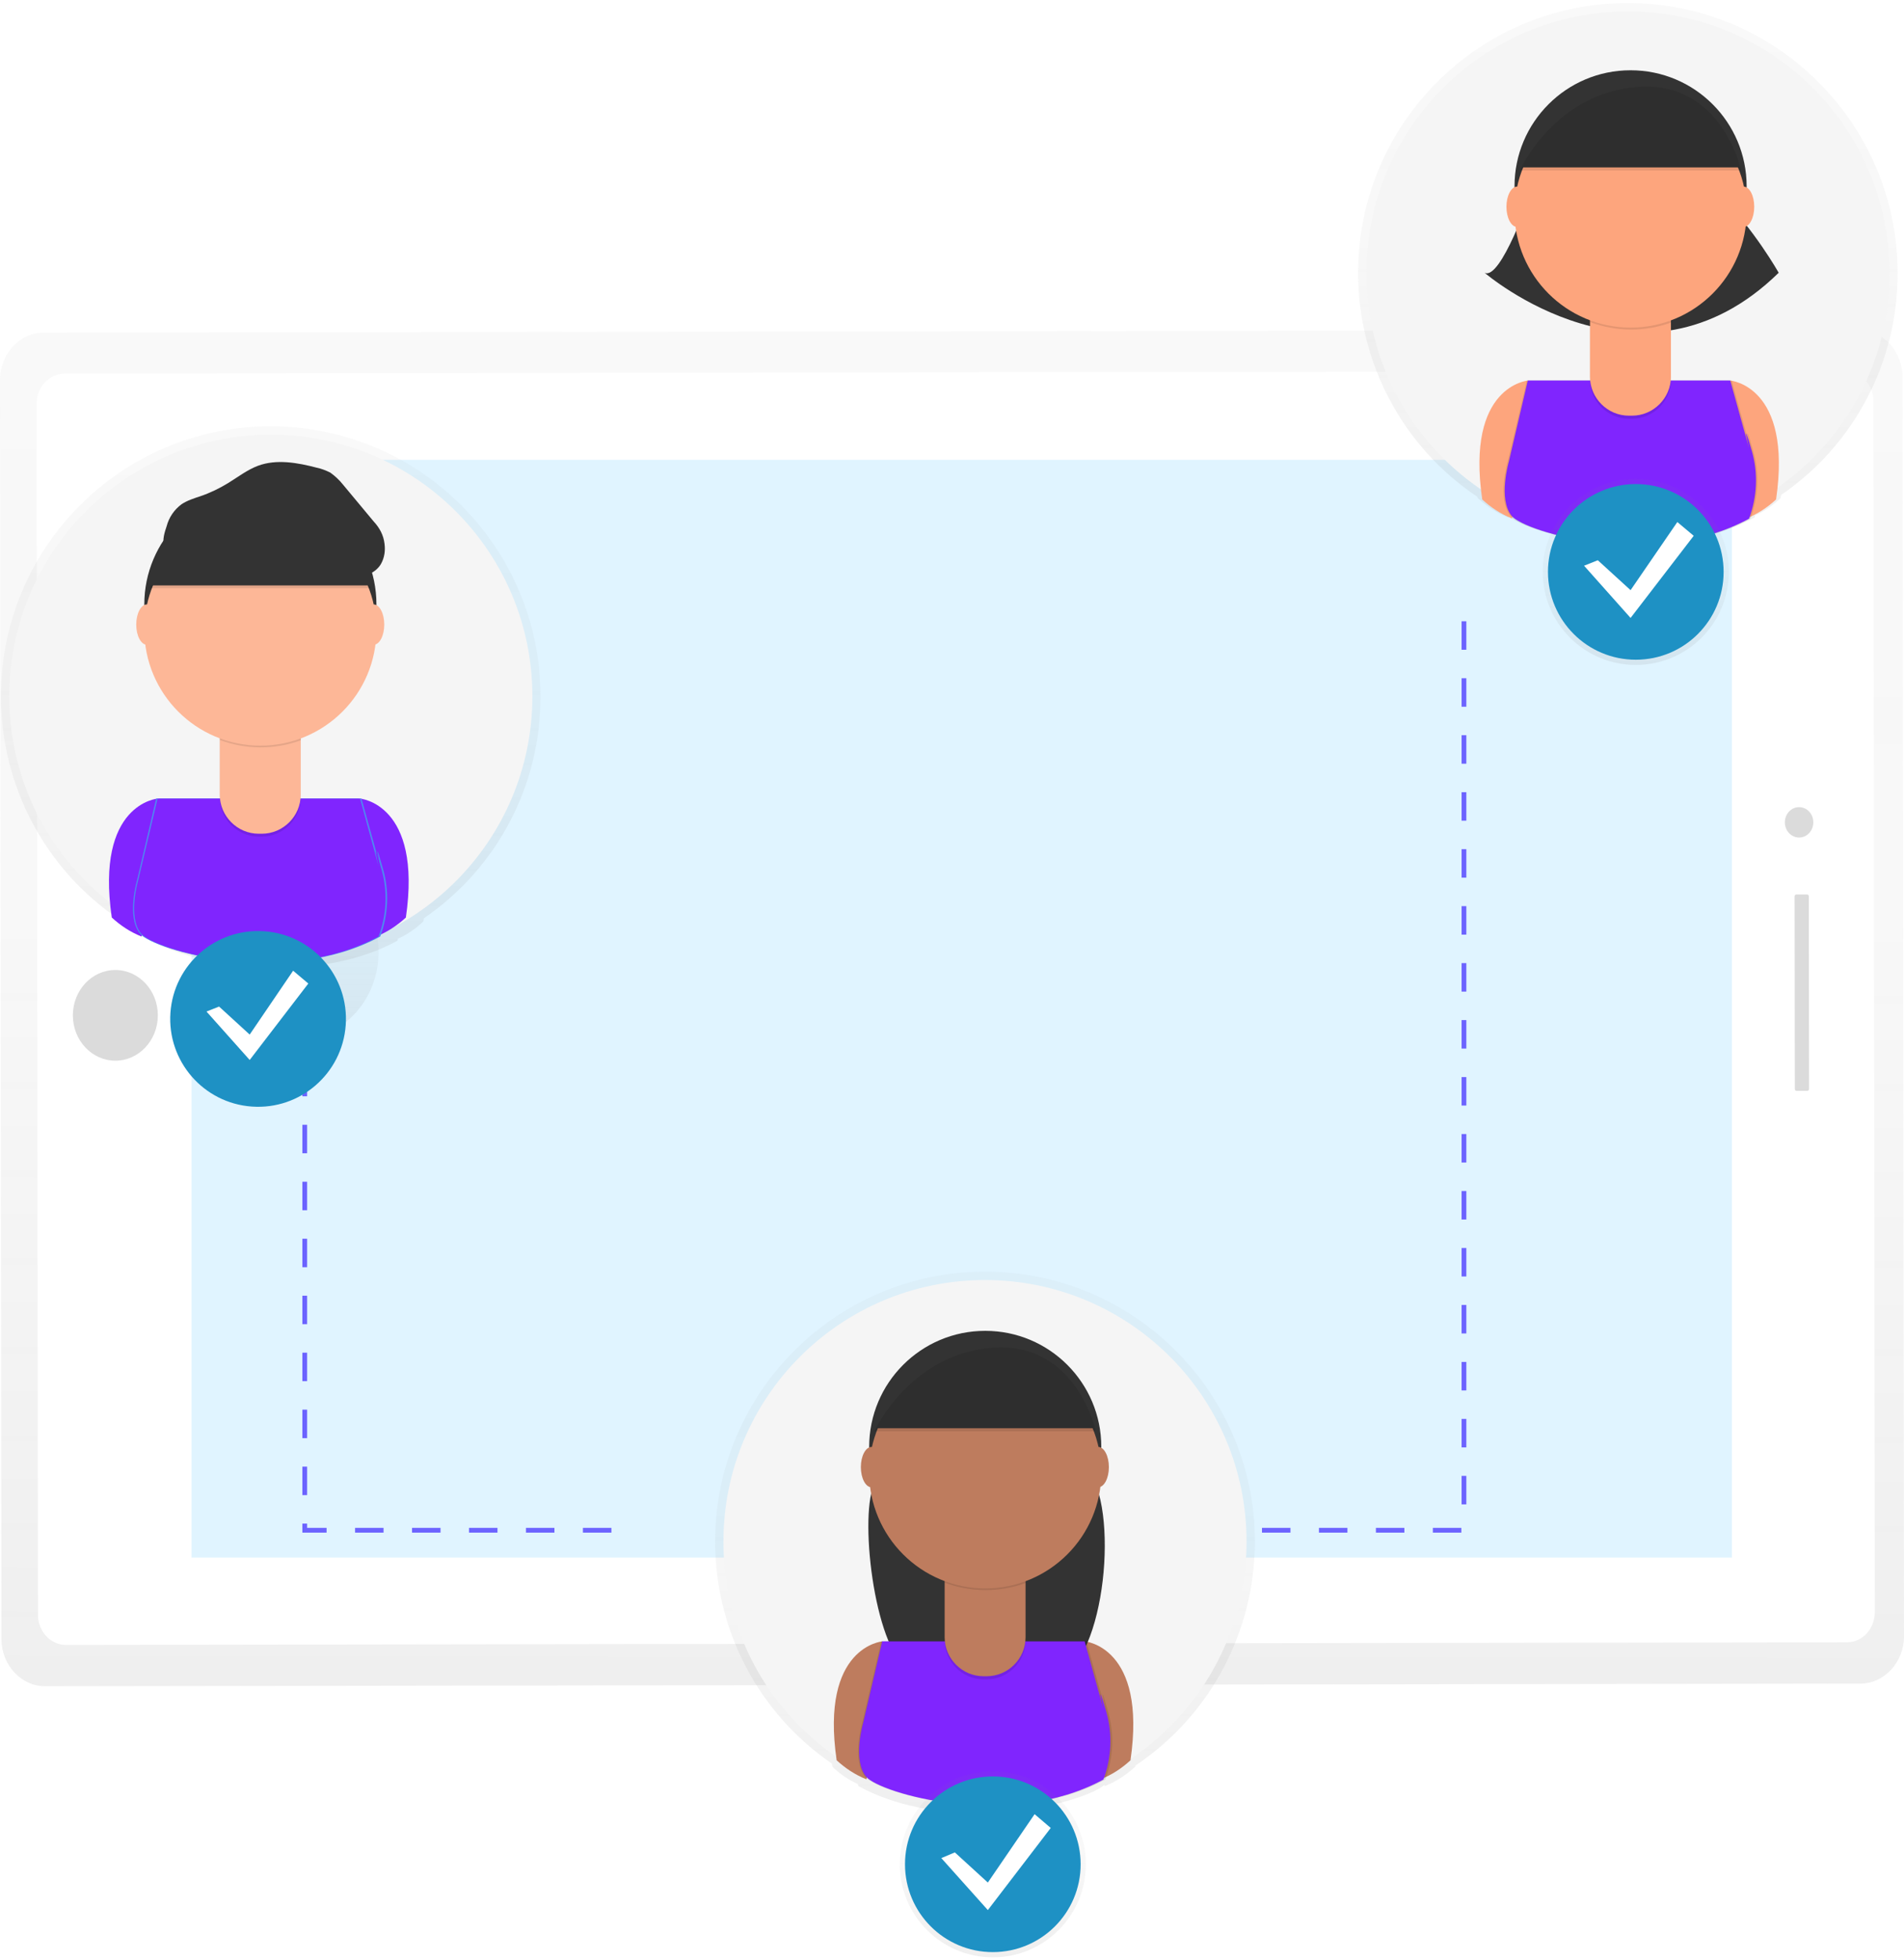<?xml version="1.0" encoding="utf-8"?>
<!-- Generator: Adobe Illustrator 22.0.0, SVG Export Plug-In . SVG Version: 6.00 Build 0)  -->
<svg version="1.1" id="a335945a-1107-4320-8aa0-2afe397d1c78"
	 xmlns="http://www.w3.org/2000/svg" xmlns:xlink="http://www.w3.org/1999/xlink" x="0px" y="0px" viewBox="0 0 802.2 825.6"
	 style="enable-background:new 0 0 802.2 825.6;" xml:space="preserve">
<style type="text/css">
	.st0{opacity:0.5;}
	.st1{fill:url(#SVGID_1_);}
	.st2{fill:url(#SVGID_2_);}
	.st3{fill:#FFFFFF;}
	.st4{opacity:0.2;fill:#68CBFF;enable-background:new    ;}
	.st5{fill:#DBDBDB;}
	.st6{fill:none;stroke:#6C63FF;stroke-width:2;stroke-miterlimit:10;stroke-dasharray:12;}
	.st7{fill:url(#SVGID_3_);}
	.st8{fill:url(#SVGID_4_);}
	.st9{fill:#F5F5F5;}
	.st10{fill:#8025FE;}
	.st11{fill:#333333;}
	.st12{fill:#4D8AF0;}
	.st13{opacity:0.1;enable-background:new    ;}
	.st14{fill:#FDB797;}
	.st15{fill:#1E91C4;}
	.st16{fill:url(#SVGID_5_);}
	.st17{fill:#FDA57D;}
	.st18{fill:url(#SVGID_6_);}
	.st19{fill:url(#SVGID_7_);}
	.st20{fill:#BE7C5E;}
	.st21{fill:url(#SVGID_8_);}
</style>
<title>Playful cat</title>
<g>
	<g>
		<g class="st0">
			
				<linearGradient id="SVGID_1_" gradientUnits="userSpaceOnUse" x1="815.467" y1="681.01" x2="244.286" y2="680.25" gradientTransform="matrix(0 1 -1.02 0 1095.344 -105.875)">
				<stop  offset="0" style="stop-color:#808080;stop-opacity:0.25"/>
				<stop  offset="0.54" style="stop-color:#808080;stop-opacity:0.12"/>
				<stop  offset="1" style="stop-color:#808080;stop-opacity:0.1"/>
			</linearGradient>
			<path class="st1" d="M0.6,690.3L0,160.1c0-11,8.3-20,18.4-20l764.8-1.1c10.1,0,18.4,9,18.4,20l0.6,530.2c0,11-8.3,20-18.4,20
				L19,710.3C8.9,710.3,0.6,701.4,0.6,690.3z"/>
		</g>
		
			<linearGradient id="SVGID_2_" gradientUnits="userSpaceOnUse" x1="530.767" y1="1019.763" x2="530.767" y2="349.676" gradientTransform="matrix(1.396263e-03 1 -1.02 1.424188e-03 1095.408 -106.067)">
			<stop  offset="0" style="stop-color:#000000;stop-opacity:9.000000e-02"/>
			<stop  offset="0.55" style="stop-color:#000000;stop-opacity:7.000000e-02"/>
			<stop  offset="1" style="stop-color:#000000;stop-opacity:2.000000e-02"/>
		</linearGradient>
		<polygon class="st2" points="59.3,180 739.6,178.9 740.3,671.3 59.9,672.4 		"/>
		<path class="st3" d="M27.1,157.4l750.5-1.1c6.4,0,11.7,5.7,11.7,12.7l0.6,510.1c0,7-5.2,12.7-11.7,12.7l-750.5,1.1
			c-6.4,0-11.7-5.7-11.7-12.7l-0.6-510.1C15.5,163.1,20.6,157.5,27.1,157.4z"/>
		<rect x="80.7" y="193.7" class="st4" width="649" height="462.4"/>
		<ellipse class="st5" cx="48.6" cy="427.7" rx="17.9" ry="19.1"/>
		<ellipse class="st5" cx="758" cy="346.4" rx="6" ry="6.4"/>
		<path class="st5" d="M762.1,377.6l0.1,81.1c0,0.4-0.3,0.8-0.7,0.8h-4.6c-0.4,0-0.7-0.3-0.7-0.8l-0.1-81.1c0-0.4,0.3-0.8,0.7-0.8
			h4.6C761.8,376.8,762.1,377.1,762.1,377.6z"/>
		<polyline class="st6" points="616.8,261.7 616.8,644.6 522.6,644.6 		"/>
		<polyline class="st6" points="128.4,401.8 128.4,644.6 265.5,644.6 		"/>
		<g class="st0">
			
				<linearGradient id="SVGID_3_" gradientUnits="userSpaceOnUse" x1="22.544" y1="539.336" x2="22.544" y2="466.336" gradientTransform="matrix(1 0 0 1 103.462 -101.813)">
				<stop  offset="0" style="stop-color:#808080;stop-opacity:0.25"/>
				<stop  offset="0.54" style="stop-color:#808080;stop-opacity:0.12"/>
				<stop  offset="1" style="stop-color:#808080;stop-opacity:0.1"/>
			</linearGradient>
			<ellipse class="st7" cx="126" cy="401" rx="33.5" ry="36.5"/>
		</g>
	</g>
	<title>connected</title>
	<g>
		<g class="st0">
			
				<linearGradient id="SVGID_4_" gradientUnits="userSpaceOnUse" x1="173.549" y1="592.572" x2="173.549" y2="364.585" gradientTransform="matrix(1 0 0 1 -59.478 -185.003)">
				<stop  offset="0" style="stop-color:#808080;stop-opacity:0.25"/>
				<stop  offset="0.54" style="stop-color:#808080;stop-opacity:0.12"/>
				<stop  offset="1" style="stop-color:#808080;stop-opacity:0.1"/>
			</linearGradient>
			<path class="st8" d="M227.7,293.3c0-62.7-50.9-113.7-113.7-113.7S0.4,230.5,0.4,293.3c0,37.8,18.8,73.3,50.3,94.3l0.1,0.5
				c3.8,3.5,8.1,6.3,12.9,8.2l0.1-0.5c5.4,4.6,27.7,11.8,53.5,11.8h0.5c16.3,0,34.1-2.9,49.6-11.3c0,0,0.1-0.3,0.3-0.9
				c4-1.8,7.6-4.3,10.7-7.3c0.1-0.4,0.1-0.9,0.2-1.3C209.5,365.7,227.9,330.6,227.7,293.3z"/>
		</g>
		<circle class="st9" cx="114.1" cy="293.3" r="110.2"/>
		<path class="st10" d="M66.4,336.4c0,0-26.3,2.1-19.3,50.1c3.7,3.4,7.8,6.1,12.5,8l14.8-50.1L66.4,336.4z"/>
		<path class="st10" d="M151.7,336.4c0,0,26.3,2.1,19.3,50.1c-3.7,3.4-7.8,6.1-12.5,8l-14.8-50.1L151.7,336.4z"/>
		<circle class="st11" cx="109.7" cy="254.6" r="48.9"/>
		<path class="st12" d="M151.1,336.4H65.8l-8,34.1c0,0-4.7,15.8,1.2,22.8c5.9,7,60.2,22.8,100,1.2c3.4-9.1,3.9-19,1.2-28.4
			c-4.5-15.9-1.2-1.2-1.2-1.2L151.1,336.4z"/>
		<path class="st12" d="M152.3,336.4H67l-8,34.1c0,0-4.7,15.8,1.2,22.8c5.9,7,60.2,22.8,100,1.2c3.4-9.1,3.9-19,1.2-28.4
			c-4.5-15.9-1.2-1.2-1.2-1.2L152.3,336.4z"/>
		<path class="st10" d="M151.7,336.4H66.4l-8.1,34.1c0,0-4.7,15.8,1.2,22.8c5.9,7,60.2,22.8,100,1.2c3.4-9.1,3.9-19,1.2-28.4
			c-4.5-15.9-1.2-1.2-1.2-1.2L151.7,336.4z"/>
		<path class="st13" d="M92.5,308.1h34.2l0,0V336c0,9-7.4,16.4-16.4,16.4H109c-9,0-16.4-7.4-16.4-16.4v-27.9H92.5z"/>
		<path class="st14" d="M92.5,306.9h34.2l0,0v27.9c0,9-7.4,16.4-16.4,16.4H109c-9,0-16.4-7.4-16.4-16.4v-27.9H92.5z"/>
		<path class="st13" d="M92.6,311.7c11,4.1,23.1,4.2,34.2,0.1v-4.2H92.6V311.7z"/>
		<circle class="st14" cx="109.7" cy="265.2" r="48.9"/>
		<path class="st13" d="M62.9,247.8h93.3c0,0-8-37.6-43.2-35.2S62.9,247.8,62.9,247.8z"/>
		<path class="st11" d="M62.9,246.6h93.3c0,0-8-37.6-43.2-35.2S62.9,246.6,62.9,246.6z"/>
		<ellipse class="st14" cx="61.9" cy="263.1" rx="4.5" ry="8.5"/>
		<ellipse class="st14" cx="157.4" cy="263.1" rx="4.5" ry="8.5"/>
		<path class="st11" d="M70.2,221.7c1-3.8,3.2-7,6.3-9.3c2.4-1.6,5.3-2.5,8-3.4c4.1-1.4,8-3.3,11.6-5.5c4.2-2.6,8.1-5.6,12.6-7.3
			c7.8-2.9,16.7-1.3,24.7,0.8c2,0.4,4,1.2,5.8,2.1c1.9,1.4,3.7,3,5.2,4.9l12.9,15.5c1.3,1.4,2.4,2.9,3.2,4.5c0.8,1.6,1.3,3.3,1.5,5
			c0.4,2.9,0,5.8-1.4,8.4c-2.1,3.8-6.7,5.6-11,5.8c-4.3,0.2-8.5-1.1-12.7-2.3c-13.3-3.9-26.9-7.5-40.6-9.1
			c-6.9-0.9-13.8-1.1-20.6-0.6c-2.1,0.1-5,1.2-6.3-1.1C68,228,69.6,223.5,70.2,221.7z"/>
		
			<ellipse transform="matrix(7.088901e-02 -0.998 0.998 7.088901e-02 -327.399 507.053)" class="st15" cx="108.5" cy="429.3" rx="37" ry="37"/>
	</g>
	<polygon class="st3" points="92.3,424 105.2,435.8 123.5,408.9 129.9,414.3 105.2,446.5 87,426.1 	"/>
	<g>
		<g class="st0">
			
				<linearGradient id="SVGID_5_" gradientUnits="userSpaceOnUse" x1="745.345" y1="414.313" x2="745.345" y2="186.326" gradientTransform="matrix(1 0 0 1 -59.478 -185.003)">
				<stop  offset="0" style="stop-color:#808080;stop-opacity:0.25"/>
				<stop  offset="0.54" style="stop-color:#808080;stop-opacity:0.12"/>
				<stop  offset="1" style="stop-color:#808080;stop-opacity:0.1"/>
			</linearGradient>
			<path class="st16" d="M799.5,115c0-62.7-50.9-113.7-113.7-113.7S572.2,52.2,572.2,115c0,37.8,18.8,73.3,50.3,94.3l0.1,0.5
				c3.8,3.5,8.1,6.3,12.9,8.2l0.1-0.5c5.4,4.6,27.7,11.8,53.5,11.8h0.5c16.3,0,34.1-2.9,49.6-11.3c0,0,0.1-0.3,0.3-0.9
				c4-1.8,7.6-4.3,10.7-7.3c0.1-0.4,0.1-0.9,0.2-1.3C781.3,187.4,799.6,152.4,799.5,115z"/>
		</g>
		<circle class="st9" cx="685.9" cy="115" r="110.2"/>
		<path class="st17" d="M643.8,160.3c0,0-26.3,2.1-19.3,50.1c3.7,3.4,7.8,6.1,12.5,8l14.8-50.1L643.8,160.3z"/>
		<path class="st17" d="M729,160.3c0,0,26.3,2.1,19.3,50.1c-3.7,3.4-7.8,6.1-12.5,8L721,168.3L729,160.3z"/>
		<path class="st11" d="M644.8,81.9c0,0-12.5,36.4-19.3,33c0,0,65.9,56.8,123.9,0c0,0-10.2-18.2-25-33H644.8z"/>
		<circle class="st11" cx="687" cy="78.5" r="48.9"/>
		<path class="st13" d="M728.5,160.3h-85.2l-8.1,34.2c0,0-4.6,15.8,1.2,22.8c5.8,7,60.2,22.8,100,1.2c3.4-9.1,3.9-19.1,1.2-28.5
			c-4.5-15.9-1.2-1.2-1.2-1.2L728.5,160.3z"/>
		<path class="st13" d="M729.6,160.3h-85.3l-8,34.2c0,0-4.6,15.8,1.2,22.8c5.8,7,60.2,22.8,100,1.2c3.4-9.1,3.9-19.1,1.2-28.5
			c-4.5-15.9-1.2-1.2-1.2-1.2L729.6,160.3z"/>
		<path class="st10" d="M729,160.3h-85.3l-8,34.2c0,0-4.6,15.8,1.2,22.8c5.8,7,60.2,22.8,100,1.2c3.4-9.1,3.9-19.1,1.2-28.5
			c-4.5-15.9-1.2-1.2-1.2-1.2L729,160.3z"/>
		<path class="st13" d="M669.9,132.1H704l0,0V160c0,9-7.4,16.4-16.4,16.4h-1.3c-9,0-16.4-7.4-16.4-16.4V132.1L669.9,132.1z"/>
		<path class="st17" d="M669.9,130.8H704l0,0v27.9c0,9-7.4,16.4-16.4,16.4h-1.3c-9,0-16.4-7.4-16.4-16.4V130.8z"/>
		<path class="st13" d="M670,135.7c11,4.1,23.1,4.2,34.2,0.1v-4.2H670V135.7z"/>
		<circle class="st17" cx="687" cy="89.1" r="48.9"/>
		<path class="st11" d="M640.3,70.5h93.3c0,0-8-37.6-43.2-35.2C655.1,37.6,640.3,70.5,640.3,70.5z"/>
		<ellipse class="st17" cx="639.2" cy="87.1" rx="4.5" ry="8.5"/>
		<ellipse class="st17" cx="734.6" cy="87.1" rx="4.5" ry="8.5"/>
		<path class="st13" d="M640.3,71.8h93.3c0,0-8-37.6-43.2-35.2C655.1,38.9,640.3,71.8,640.3,71.8z"/>
		<g class="st0">
			
				<linearGradient id="SVGID_6_" gradientUnits="userSpaceOnUse" x1="585.735" y1="381.942" x2="585.735" y2="303.511" gradientTransform="matrix(1 0 0 1 103.462 -101.813)">
				<stop  offset="0" style="stop-color:#808080;stop-opacity:0.25"/>
				<stop  offset="0.54" style="stop-color:#808080;stop-opacity:0.12"/>
				<stop  offset="1" style="stop-color:#808080;stop-opacity:0.1"/>
			</linearGradient>
			<circle class="st18" cx="689.2" cy="240.9" r="39.2"/>
		</g>
		<circle class="st15" cx="689.2" cy="240.9" r="37"/>
		<polygon class="st3" points="673.2,236 687,248.6 706.7,219.9 713.6,225.7 687,260.3 667.4,238.3 		"/>
	</g>
	<g>
		<g class="st0">
			
				<linearGradient id="SVGID_7_" gradientUnits="userSpaceOnUse" x1="-538.488" y1="948.694" x2="-538.488" y2="720.707" gradientTransform="matrix(-1 0 0 1 -123.478 -185.003)">
				<stop  offset="0" style="stop-color:#808080;stop-opacity:0.25"/>
				<stop  offset="0.54" style="stop-color:#808080;stop-opacity:0.12"/>
				<stop  offset="1" style="stop-color:#808080;stop-opacity:0.1"/>
			</linearGradient>
			<path class="st19" d="M301.3,649.4c0-62.7,50.9-113.7,113.7-113.7s113.7,50.9,113.7,113.7c0,37.8-18.8,73.3-50.3,94.3l-0.1,0.5
				c-3.8,3.5-8.1,6.3-12.9,8.2l-0.1-0.5c-5.4,4.6-27.7,11.8-53.5,11.8h-0.5c-16.3,0-34.1-2.9-49.6-11.3c0,0-0.1-0.3-0.3-0.9
				c-4-1.8-7.6-4.3-10.7-7.3c-0.1-0.4-0.1-0.9-0.2-1.3C319.6,721.7,301.3,686.8,301.3,649.4z"/>
		</g>
		<circle class="st9" cx="415" cy="649.4" r="110.2"/>
		<path class="st20" d="M371.8,691.4c0,0-26.3,2.1-19.3,50.1c3.7,3.4,7.8,6.1,12.5,8l14.8-50.1L371.8,691.4z"/>
		<path class="st20" d="M457,691.4c0,0,26.3,2.1,19.3,50.1c-3.7,3.4-7.8,6.1-12.6,8L449,699.3L457,691.4z"/>
		<path class="st11" d="M372.9,613c0,0-2,5.9-4.8,12.7c-6.2,14.9,0.9,72.1,15.9,78.2c16.8,6.9,38.9,11.3,61.8,2.9
			c20-7.3,26.1-72.4,12-88.3c-1.6-1.8-3.4-3.8-5.2-5.5H372.9z"/>
		<circle class="st11" cx="415.1" cy="609.5" r="48.9"/>
		<path class="st13" d="M456.6,691.4h-85.3l-8,34.2c0,0-4.6,15.8,1.2,22.8c5.8,7,60.2,22.8,100,1.2c3.4-9.1,3.9-19.1,1.2-28.5
			c-4.5-15.9-1.2-1.2-1.2-1.2L456.6,691.4z"/>
		<path class="st13" d="M457.7,691.4h-85.2l-8,34.2c0,0-4.6,15.8,1.2,22.8s60.2,22.8,100,1.2c3.4-9.1,3.9-19.1,1.2-28.5
			c-4.5-15.9-1.2-1.2-1.2-1.2L457.7,691.4z"/>
		<path class="st10" d="M457,691.4h-85.3l-8,34.2c0,0-4.6,15.8,1.2,22.8c5.8,7,60.2,22.8,100,1.2c3.4-9.1,3.9-19.1,1.2-28.5
			c-4.5-15.9-1.2-1.2-1.2-1.2L457,691.4z"/>
		<path class="st13" d="M397.9,663h34.2l0,0V691c0,9-7.4,16.4-16.4,16.4h-1.3c-9,0-16.4-7.4-16.4-16.4V663L397.9,663z"/>
		<path class="st20" d="M397.9,661.8h34.2l0,0v27.9c0,9-7.4,16.4-16.4,16.4h-1.3c-9,0-16.4-7.4-16.4-16.4V661.8L397.9,661.8z"/>
		<path class="st13" d="M398,666.7c11,4.1,23.1,4.2,34.2,0.1v-4.2H398V666.7z"/>
		<circle class="st20" cx="415.1" cy="620.2" r="48.9"/>
		<path class="st11" d="M368.4,601.6h93.3c0,0-8-37.6-43.2-35.2C383.2,568.7,368.4,601.6,368.4,601.6z"/>
		<ellipse class="st20" cx="367.2" cy="618" rx="4.5" ry="8.5"/>
		<ellipse class="st20" cx="462.7" cy="618" rx="4.5" ry="8.5"/>
		<path class="st13" d="M368.4,602.9h93.3c0,0-8-37.6-43.2-35.2S368.4,602.9,368.4,602.9z"/>
		<g class="st0">
			
				<linearGradient id="SVGID_8_" gradientUnits="userSpaceOnUse" x1="314.879" y1="926.315" x2="314.879" y2="847.884" gradientTransform="matrix(1 0 0 1 103.462 -101.813)">
				<stop  offset="0" style="stop-color:#808080;stop-opacity:0.25"/>
				<stop  offset="0.54" style="stop-color:#808080;stop-opacity:0.12"/>
				<stop  offset="1" style="stop-color:#808080;stop-opacity:0.1"/>
			</linearGradient>
			<circle class="st21" cx="418.3" cy="785.3" r="39.2"/>
		</g>
		<circle class="st15" cx="418.3" cy="785.3" r="37"/>
		<polygon class="st3" points="402.3,780.3 416.2,793 435.9,764.2 442.7,770 416.2,804.6 396.6,782.7 		"/>
	</g>
</g>
</svg>
